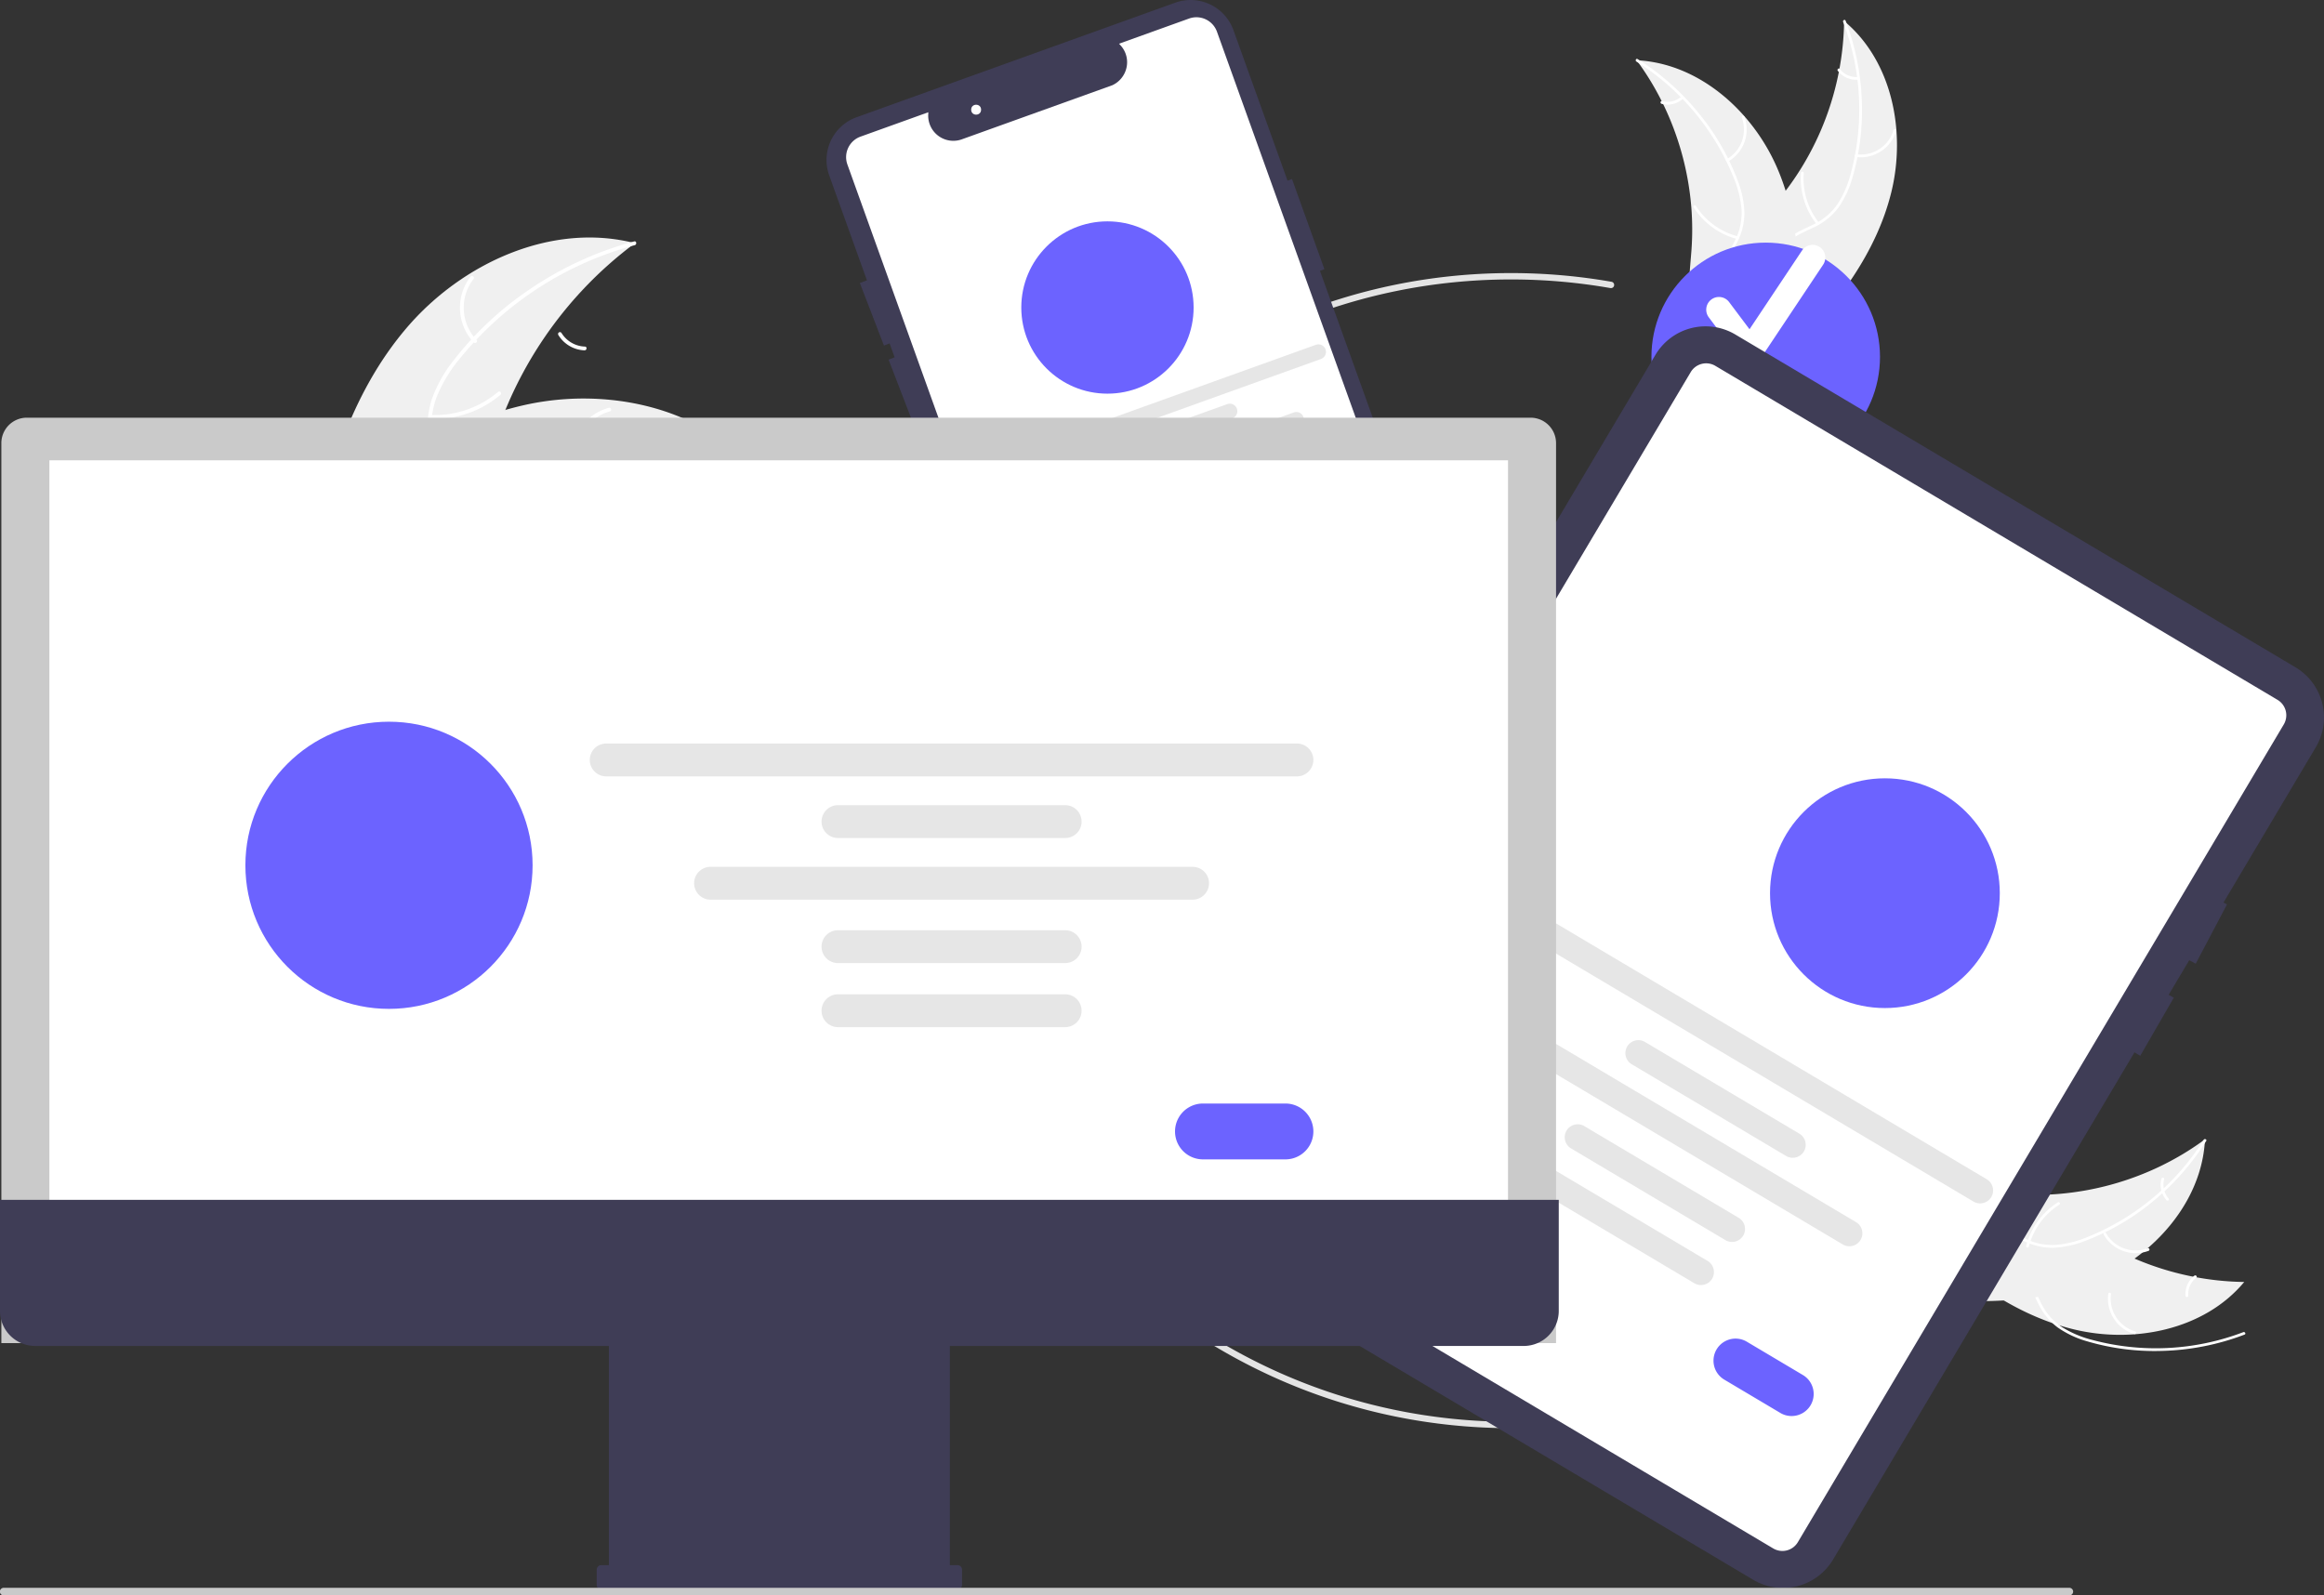 <svg xmlns="http://www.w3.org/2000/svg" width="728.252" height="500" viewBox="0 0 728.252 500">
  <rect x="0" y="0" width="728.252" height="500" fill="#333333" stroke="none"/>
  <g id="undraw_real_time_sync_re_nky7" transform="translate(0 -0.004)">
    <path id="Path_596" data-name="Path 596" d="M828.549,210.725c4.653-18.979.229-41.112-14.8-53.6a90.032,90.032,0,0,1-22.02,57.757c-5.393,6.171-12.034,12.472-12.3,20.663-.163,5.1,2.325,9.992,5.754,13.767s7.754,6.6,12.027,9.381l.628,1.107C811.595,245.929,823.9,229.7,828.549,210.725Z" transform="translate(-235.874 -150.529)" fill="#f0f0f0"/>
    <path id="Path_597" data-name="Path 597" d="M813.443,157.407a76.953,76.953,0,0,1,2.45,47.282,33.139,33.139,0,0,1-4.048,9.561,19.006,19.006,0,0,1-7.557,6.554c-2.825,1.429-5.879,2.563-8.308,4.653a11.638,11.638,0,0,0-3.915,8.675c-.117,4.087,1.241,7.972,2.7,11.725,1.621,4.167,3.371,8.47,3,13.032-.045.553.815.591.86.039.652-7.938-4.739-14.643-5.594-22.342-.4-3.593.282-7.327,2.939-9.947,2.323-2.291,5.472-3.463,8.344-4.884a20.281,20.281,0,0,0,7.628-6.133,30.637,30.637,0,0,0,4.4-9.37,74.659,74.659,0,0,0,2.986-23.142,78.318,78.318,0,0,0-5.121-26.1c-.2-.516-.958-.112-.763.4Z" transform="translate(-235.874 -150.529)" fill="#fff"/>
    <path id="Path_598" data-name="Path 598" d="M817.533,199.737a11.545,11.545,0,0,0,12.52-8.171c.156-.532-.663-.8-.819-.266a10.691,10.691,0,0,1-11.661,7.577c-.549-.072-.585.788-.039.86Z" transform="translate(-235.874 -150.529)" fill="#fff"/>
    <path id="Path_599" data-name="Path 599" d="M805.816,220.269a22.253,22.253,0,0,1-4.721-15.515c.043-.553-.817-.591-.86-.039a23.147,23.147,0,0,0,4.945,16.135C805.525,221.284,806.159,220.7,805.816,220.269Z" transform="translate(-235.874 -150.529)" fill="#fff"/>
    <path id="Path_600" data-name="Path 600" d="M818.083,174.658a6.535,6.535,0,0,1-5.675-2.5c-.34-.439-.973.145-.636.581a7.323,7.323,0,0,0,6.272,2.779.445.445,0,0,0,.45-.411.433.433,0,0,0-.411-.45Z" transform="translate(-235.874 -150.529)" fill="#fff"/>
    <path id="Path_601" data-name="Path 601" d="M748.735,169.416c.2.28.409.56.611.847a86.062,86.062,0,0,1,7.223,11.947c.166.32.329.647.486.971a90.732,90.732,0,0,1,8.805,32.223,88.112,88.112,0,0,1,.062,13.388c-.441,6.156-1.408,12.8.164,18.568a15.113,15.113,0,0,0,.583,1.778l29.769,11.347c.081-.008.159-.009.24-.017l1.168.507c.032-.229.061-.467.094-.7.019-.133.032-.268.052-.4.011-.089.021-.179.036-.258,0-.03.007-.059.008-.082.015-.08.02-.156.032-.229q.247-1.994.467-4c0-.007,0-.007,0-.016a129.559,129.559,0,0,0,.007-30.63c-.04-.3-.077-.613-.131-.921a84.086,84.086,0,0,0-2.977-13.394,74.3,74.3,0,0,0-2.609-7.054A61.81,61.81,0,0,0,782.5,186.96c-8.528-9.707-20.066-16.579-32.789-17.484C749.382,169.453,749.063,169.432,748.735,169.416Z" transform="translate(-235.874 -150.529)" fill="#f0f0f0"/>
    <path id="Path_602" data-name="Path 602" d="M748.658,169.819A76.952,76.952,0,0,1,779.082,206.1a33.137,33.137,0,0,1,2.525,10.071,19.005,19.005,0,0,1-2.088,9.783c-1.4,2.841-3.151,5.586-3.832,8.717a11.638,11.638,0,0,0,2.1,9.284c2.367,3.334,5.79,5.618,9.216,7.736,3.8,2.351,7.791,4.733,10.239,8.6.3.469,1.007-.019.71-.487-4.259-6.73-12.6-8.838-17.918-14.471-2.482-2.628-4.186-6.02-3.642-9.711.476-3.227,2.284-6.059,3.722-8.924a20.282,20.282,0,0,0,2.4-9.489,30.636,30.636,0,0,0-2.128-10.131A74.658,74.658,0,0,0,768.831,186.8a78.32,78.32,0,0,0-19.8-17.759c-.468-.294-.833.487-.368.779Z" transform="translate(-235.874 -150.529)" fill="#fff"/>
    <path id="Path_603" data-name="Path 603" d="M777.409,201.155a11.545,11.545,0,0,0,5.077-14.062c-.2-.518-1.01-.238-.814.281a10.691,10.691,0,0,1-4.749,13.071C776.44,200.717,776.93,201.426,777.409,201.155Z" transform="translate(-235.874 -150.529)" fill="#fff"/>
    <path id="Path_604" data-name="Path 604" d="M780.415,224.6a22.253,22.253,0,0,1-13.11-9.545c-.3-.468-1.008.02-.71.487a23.146,23.146,0,0,0,13.663,9.905C780.795,225.589,780.95,224.741,780.415,224.6Z" transform="translate(-235.874 -150.529)" fill="#fff"/>
    <path id="Path_605" data-name="Path 605" d="M762.749,180.8a6.535,6.535,0,0,1-6.036,1.421c-.535-.146-.69.7-.158.847a7.323,7.323,0,0,0,6.681-1.557.445.445,0,0,0,.112-.6.433.433,0,0,0-.6-.112Z" transform="translate(-235.874 -150.529)" fill="#fff"/>
    <path id="Path_606" data-name="Path 606" d="M709.374,598.115c-99.8,0-181-81.2-181-181s81.2-181,181-181a182.794,182.794,0,0,1,31.5,2.731,1,1,0,1,1-.368,1.966,180.782,180.782,0,0,0-31.132-2.7c-98.7,0-179,80.3-179,179s80.3,179,179,179,179-80.3,179-179a178.548,178.548,0,0,0-46.7-120.569,1,1,0,1,1,1.478-1.348,180.544,180.544,0,0,1,47.217,121.917C890.374,516.919,809.178,598.115,709.374,598.115Z" transform="translate(-235.874 -150.529)" fill="#e4e4e4"/>
    <circle id="Ellipse_21" data-name="Ellipse 21" cx="35.811" cy="35.811" r="35.811" transform="translate(517.496 76.041)" fill="#6c63ff"/>
    <path id="Path_607" data-name="Path 607" d="M784.3,281.019a3.982,3.982,0,0,1-3.186-1.594L771.34,266.4a3.983,3.983,0,0,1,6.374-4.78l6.392,8.522,16.416-24.624a3.984,3.984,0,1,1,6.629,4.419l-19.54,29.309a3.985,3.985,0,0,1-3.2,1.773Z" transform="translate(-235.874 -166.948)" fill="#fff"/>
    <path id="Path_608" data-name="Path 608" d="M704.717,389.026,649.494,235.4l1.4-.5-10.156-28.257-1.4.5L622.381,159.97a14.255,14.255,0,0,0-18.237-8.593l-99.833,35.885a14.256,14.256,0,0,0-8.594,18.237l11.822,32.889-2.213.852,7.547,19.6,1.771-.682,1.567,4.359-1.885.726,7.547,19.6,1.444-.556,54.736,152.274a14.23,14.23,0,0,0,18.238,8.594l99.832-35.885a14.273,14.273,0,0,0,8.594-18.238Z" transform="translate(-235.874 -150.529)" fill="#3f3d56"/>
    <path id="Path_609" data-name="Path 609" d="M591.041,438.086a6.845,6.845,0,0,1-6.424-4.524l-83.2-231.474a6.831,6.831,0,0,1,4.118-8.739l21.241-7.635-.032.743a7.874,7.874,0,0,0,10.53,7.742l47.141-16.945a7.974,7.974,0,0,0,4.488-5.636,7.808,7.808,0,0,0-1.861-6.835l-.5-.553,21.941-7.887a6.84,6.84,0,0,1,8.739,4.118L696.6,381.306a18.147,18.147,0,0,1-10.927,23.188L593.356,437.68a6.84,6.84,0,0,1-2.315.406Z" transform="translate(-235.874 -150.529)" fill="#fff"/>
    <circle id="Ellipse_22" data-name="Ellipse 22" cx="27" cy="27" r="27" transform="translate(320.033 69.377)" fill="#6c63ff"/>
    <path id="Path_610" data-name="Path 610" d="M649.813,286.17l-93.5,33.61a2.362,2.362,0,1,1-1.6-4.445l93.5-33.61a2.362,2.362,0,1,1,1.6,4.445Z" transform="translate(-235.874 -173.658)" fill="#e6e6e6"/>
    <path id="Path_611" data-name="Path 611" d="M622.046,307.48l-30.755,11.055a2.362,2.362,0,0,1-1.6-4.445l30.755-11.055a2.362,2.362,0,0,1,1.6,4.445Z" transform="translate(-235.874 -176.379)" fill="#e6e6e6"/>
    <path id="Path_612" data-name="Path 612" d="M629.361,327.831l-30.755,11.055a2.362,2.362,0,0,1-1.6-4.445l30.755-11.055a2.362,2.362,0,0,1,1.6,4.445Z" transform="translate(-235.874 -179.831)" fill="#e6e6e6"/>
    <path id="Path_613" data-name="Path 613" d="M633.108,338.255,602.352,349.31a2.362,2.362,0,1,1-1.6-4.445L631.51,333.81a2.362,2.362,0,1,1,1.6,4.445Z" transform="translate(-235.874 -181.6)" fill="#e6e6e6"/>
    <path id="Path_614" data-name="Path 614" d="M642.9,311.313l-65.253,23.456a2.362,2.362,0,1,1-1.6-4.445L641.3,306.868a2.362,2.362,0,1,1,1.6,4.445Z" transform="translate(-235.874 -177.605)" fill="#e6e6e6"/>
    <path id="Path_615" data-name="Path 615" d="M629.758,363.558l-11.167,4.014a4.016,4.016,0,1,1-2.717-7.559L627.041,356a4.016,4.016,0,0,1,2.717,7.559Z" transform="translate(-235.874 -185.127)" fill="#6c63ff"/>
    <circle id="Ellipse_23" data-name="Ellipse 23" cx="1.553" cy="1.553" r="1.553" transform="translate(304.329 32.827)" fill="#fff"/>
    <path id="Path_616" data-name="Path 616" d="M363.157,272.252c17.406-20.488,45.647-33.4,71.684-26.706a123.863,123.863,0,0,0-46.635,71.113c-2.531,10.987-4.2,23.471-13.122,30.366-5.55,4.291-13.014,5.464-19.986,4.685s-13.608-3.323-20.155-5.845l-1.741.193C337.581,319.535,345.752,292.741,363.157,272.252Z" transform="translate(-235.874 -169.325)" fill="#f0f0f0"/>
    <path id="Path_617" data-name="Path 617" d="M434.775,246.107A105.87,105.87,0,0,0,380.089,281.5a45.591,45.591,0,0,0-7.4,12.221,26.149,26.149,0,0,0-1.214,13.708c.685,4.3,1.883,8.62,1.511,13.013a16.011,16.011,0,0,1-6.514,11.358c-4.461,3.426-9.887,5.044-15.248,6.442-5.953,1.552-12.16,3.07-16.944,7.167-.58.5-1.316-.432-.737-.928,8.323-7.126,20.145-6.522,29.417-11.776,4.327-2.452,7.941-6.222,8.719-11.3.681-4.436-.551-8.892-1.282-13.24a27.9,27.9,0,0,1,.687-13.448,42.148,42.148,0,0,1,6.9-12.46,102.712,102.712,0,0,1,23.391-21.986,107.746,107.746,0,0,1,33.229-15.337c.735-.2.9.978.168,1.173Z" transform="translate(-235.874 -169.268)" fill="#fff"/>
    <path id="Path_618" data-name="Path 618" d="M384.289,275.674a15.884,15.884,0,0,1-.985-20.544c.467-.6,1.425.1.957.7a14.708,14.708,0,0,0,.955,19.109c.524.554-.407,1.288-.928.737Z" transform="translate(-235.874 -168.395)" fill="#fff"/>
    <path id="Path_619" data-name="Path 619" d="M370.846,305.29a30.615,30.615,0,0,0,21.1-7.246c.581-.494,1.318.434.737.928a31.844,31.844,0,0,1-21.974,7.5c-.763-.034-.624-1.211.135-1.177Z" transform="translate(-235.874 -175.227)" fill="#fff"/>
    <path id="Path_620" data-name="Path 620" d="M411.8,254.842a8.991,8.991,0,0,0,7.362,4.311c.763.025.623,1.2-.135,1.177a10.075,10.075,0,0,1-8.155-4.751.612.612,0,0,1,.1-.832.6.6,0,0,1,.832.1Z" transform="translate(-235.874 -150.529)" fill="#fff"/>
    <path id="Path_621" data-name="Path 621" d="M473.557,327.924c-.477,0-.954,0-1.437,0a118.4,118.4,0,0,0-19.142,1.58c-.49.073-.986.154-1.474.241a124.829,124.829,0,0,0-43.022,16.163,121.221,121.221,0,0,0-14.975,10.724c-6.508,5.454-13.13,11.886-20.832,14.787a20.8,20.8,0,0,1-2.452.784l-36.65-24.038c-.056-.1-.118-.185-.174-.281l-1.507-.893c.229-.221.471-.445.7-.665.132-.129.273-.252.4-.38.091-.084.182-.168.259-.249.03-.028.061-.056.085-.076.077-.081.157-.148.229-.221q2.024-1.883,4.082-3.745c.005-.008.005-.008.019-.011,10.477-9.428,21.834-18.064,34.14-24.7.37-.2.746-.408,1.133-.6a115.672,115.672,0,0,1,17.332-7.48,102.261,102.261,0,0,1,9.967-2.779,85.04,85.04,0,0,1,26.536-1.658c17.7,1.681,34.66,9,45.927,22.457C472.994,327.233,473.274,327.572,473.557,327.924Z" transform="translate(-235.874 -179.145)" fill="#f0f0f0"/>
    <path id="Path_622" data-name="Path 622" d="M473.169,328.336a105.869,105.869,0,0,0-64.97-4.669,45.591,45.591,0,0,0-13.263,5.305,26.148,26.148,0,0,0-9.222,10.215c-2.042,3.846-3.686,8.017-6.628,11.3a16.011,16.011,0,0,1-12.04,5.147c-5.624.049-10.931-1.926-16.053-4.037-5.687-2.344-11.558-4.87-17.844-4.479-.762.047-.79-1.137-.03-1.184,10.936-.679,20.011,6.921,30.578,8.308,4.931.647,10.086-.187,13.762-3.769,3.214-3.132,4.913-7.431,6.948-11.344a27.9,27.9,0,0,1,8.645-10.324,42.147,42.147,0,0,1,13.01-5.8,102.712,102.712,0,0,1,31.914-3.472,107.747,107.747,0,0,1,35.765,7.761c.7.285.128,1.321-.572,1.038Z" transform="translate(-235.874 -180.222)" fill="#fff"/>
    <path id="Path_623" data-name="Path 623" d="M415.057,321.547a15.884,15.884,0,0,1,11.583-17c.736-.2,1.081.934.344,1.134a14.708,14.708,0,0,0-10.742,15.832c.084.758-1.1.783-1.185.03Z" transform="translate(-235.874 -176.736)" fill="#fff"/>
    <path id="Path_624" data-name="Path 624" d="M386.493,337.1a30.615,30.615,0,0,0,21.211,6.92c.762-.045.791,1.14.03,1.184a31.844,31.844,0,0,1-22.057-7.245c-.589-.487.231-1.343.816-.859Z" transform="translate(-235.874 -181.757)" fill="#fff"/>
    <path id="Path_625" data-name="Path 625" d="M449.567,321.479a8.991,8.991,0,0,0,3.282,7.875c.594.479-.226,1.335-.816.859a10.075,10.075,0,0,1-3.651-8.7.612.612,0,0,1,.577-.607.6.6,0,0,1,.607.577Z" transform="translate(-235.874 -179.123)" fill="#fff"/>
    <path id="Path_626" data-name="Path 626" d="M885.524,666.043c18.979,4.653,41.112.229,53.6-14.8a90.032,90.032,0,0,1-57.757-22.02c-6.17-5.393-12.472-12.034-20.663-12.3-5.1-.163-9.992,2.325-13.767,5.754s-6.6,7.754-9.381,12.027l-1.107.628C850.32,649.088,866.545,661.389,885.524,666.043Z" transform="translate(-235.874 -249.468)" fill="#f0f0f0"/>
    <path id="Path_627" data-name="Path 627" d="M938.842,650.936a76.952,76.952,0,0,1-47.282,2.45A33.137,33.137,0,0,1,882,649.339a19.007,19.007,0,0,1-6.554-7.557c-1.429-2.825-2.563-5.879-4.653-8.308a11.638,11.638,0,0,0-8.675-3.915c-4.087-.117-7.972,1.241-11.725,2.7-4.167,1.621-8.47,3.371-13.032,3-.553-.045-.591.815-.039.86,7.938.652,14.643-4.739,22.342-5.594,3.593-.4,7.327.282,9.947,2.939,2.291,2.323,3.463,5.472,4.884,8.344a20.282,20.282,0,0,0,6.133,7.628,30.634,30.634,0,0,0,9.37,4.4,74.657,74.657,0,0,0,23.142,2.986,78.315,78.315,0,0,0,26.1-5.121c.516-.2.112-.959-.4-.763Z" transform="translate(-235.874 -233.437)" fill="#fff"/>
    <path id="Path_628" data-name="Path 628" d="M896.512,655.026a11.545,11.545,0,0,0,8.171,12.52c.532.156.8-.663.266-.819a10.691,10.691,0,0,1-7.577-11.661c.072-.549-.789-.585-.86-.039Z" transform="translate(-235.874 -249.468)" fill="#fff"/>
    <path id="Path_629" data-name="Path 629" d="M875.98,643.309a22.253,22.253,0,0,1,15.515-4.721c.553.043.591-.817.039-.86a23.146,23.146,0,0,0-16.135,4.945c-.435.345.148.979.581.636Z" transform="translate(-235.874 -249.468)" fill="#fff"/>
    <path id="Path_630" data-name="Path 630" d="M921.591,655.577a6.535,6.535,0,0,1,2.5-5.675c.439-.34-.145-.973-.581-.636a7.323,7.323,0,0,0-2.779,6.272.445.445,0,0,0,.411.45.433.433,0,0,0,.45-.411Z" transform="translate(-235.874 -249.468)" fill="#fff"/>
    <path id="Path_631" data-name="Path 631" d="M926.833,586.228c-.28.2-.56.409-.847.611a86.071,86.071,0,0,1-11.948,7.223c-.32.166-.647.329-.971.486a90.732,90.732,0,0,1-32.223,8.805,88.112,88.112,0,0,1-13.388.062c-6.156-.441-12.8-1.408-18.568.164a15.112,15.112,0,0,0-1.778.583l-11.347,29.769c.008.081.009.159.017.24l-.507,1.168c.229.032.467.061.7.094.133.019.268.032.4.052.089.011.179.021.258.036.03,0,.06.007.082.008.08.015.156.02.229.032q1.994.247,4,.467c.007,0,.007,0,.016,0a129.56,129.56,0,0,0,30.63.007c.3-.04.613-.077.921-.131a84.088,84.088,0,0,0,13.394-2.977,74.322,74.322,0,0,0,7.054-2.609,61.81,61.81,0,0,0,16.335-10.326c9.707-8.528,16.579-20.066,17.484-32.789C926.8,586.876,926.817,586.556,926.833,586.228Z" transform="translate(-235.874 -229.159)" fill="#f0f0f0"/>
    <path id="Path_632" data-name="Path 632" d="M926.43,586.151a76.953,76.953,0,0,1-36.277,30.424,33.139,33.139,0,0,1-10.071,2.525,19.006,19.006,0,0,1-9.783-2.088c-2.841-1.4-5.586-3.151-8.717-3.832a11.638,11.638,0,0,0-9.284,2.1c-3.334,2.367-5.618,5.79-7.735,9.216-2.351,3.8-4.733,7.791-8.6,10.239-.469.3.019,1.007.487.71,6.73-4.259,8.838-12.6,14.471-17.918,2.628-2.482,6.02-4.186,9.711-3.642,3.227.476,6.059,2.284,8.924,3.722a20.282,20.282,0,0,0,9.489,2.4,30.638,30.638,0,0,0,10.131-2.128,74.658,74.658,0,0,0,20.275-11.549,78.318,78.318,0,0,0,17.759-19.805c.294-.468-.487-.833-.779-.368Z" transform="translate(-235.874 -228.944)" fill="#fff"/>
    <path id="Path_633" data-name="Path 633" d="M895.094,614.9a11.545,11.545,0,0,0,14.062,5.077c.518-.2.238-1.01-.281-.814a10.691,10.691,0,0,1-13.071-4.749C895.531,613.933,894.823,614.423,895.094,614.9Z" transform="translate(-235.874 -227.965)" fill="#fff"/>
    <path id="Path_634" data-name="Path 634" d="M871.646,617.909a22.253,22.253,0,0,1,9.545-13.11c.468-.3-.02-1.008-.487-.71a23.146,23.146,0,0,0-9.905,13.663c-.139.538.708.693.847.158Z" transform="translate(-235.874 -227.262)" fill="#fff"/>
    <path id="Path_635" data-name="Path 635" d="M915.449,600.243a6.535,6.535,0,0,1-1.421-6.036c.146-.535-.7-.69-.847-.158a7.323,7.323,0,0,0,1.557,6.681.445.445,0,0,0,.6.112.433.433,0,0,0,.112-.6Z" transform="translate(-235.874 -224.629)" fill="#fff"/>
    <path id="Path_636" data-name="Path 636" d="M961.571,483.63l-28.94,48.7,1.1.58-9.8,18.58-2.04-1.08-6.44,10.83,1.6.92-10.5,18.18-1.82-1.05L810.3,738.21a18.274,18.274,0,0,1-25.02,6.37L609.731,640.27a18.272,18.272,0,0,1-6.37-25.02l151.27-254.58a18.274,18.274,0,0,1,25.02-6.37L955.2,458.61a18.281,18.281,0,0,1,6.37,25.02Z" transform="translate(-235.874 -249.468)" fill="#3f3d56"/>
    <path id="Path_637" data-name="Path 637" d="M791.537,734.753,615.369,630.076a5.634,5.634,0,0,1-1.963-7.712L765.679,366.09a5.634,5.634,0,0,1,7.713-1.963L949.56,468.8a5.634,5.634,0,0,1,1.963,7.712L799.25,732.79a5.634,5.634,0,0,1-7.712,1.963Z" transform="translate(-235.874 -249.468)" fill="#fff"/>
    <circle id="Ellipse_24" data-name="Ellipse 24" cx="1.553" cy="1.553" r="1.553" transform="translate(626.475 215.81)" fill="#fff"/>
    <path id="Path_638" data-name="Path 638" d="M854.291,595.994,707.234,508.615a4.066,4.066,0,1,1,4.154-6.991L858.445,589a4.066,4.066,0,0,1-4.154,6.991Z" transform="translate(-235.874 -219.417)" fill="#e6e6e6"/>
    <path id="Path_639" data-name="Path 639" d="M795.572,582.454,747.2,553.713a4.066,4.066,0,1,1,4.154-6.991l48.371,28.741a4.066,4.066,0,1,1-4.154,6.991Z" transform="translate(-235.874 -220.168)" fill="#e6e6e6"/>
    <path id="Path_640" data-name="Path 640" d="M776.554,614.461,728.183,585.72a4.066,4.066,0,1,1,4.154-6.991l48.371,28.741a4.066,4.066,0,1,1-4.154,6.991Z" transform="translate(-235.874 -225.803)" fill="#e6e6e6"/>
    <path id="Path_641" data-name="Path 641" d="M766.813,630.855l-48.371-28.741a4.066,4.066,0,1,1,4.154-6.991l48.371,28.741a4.066,4.066,0,1,1-4.154,6.991Z" transform="translate(-235.874 -228.688)" fill="#e6e6e6"/>
    <path id="Path_642" data-name="Path 642" d="M813.325,614.352,710.7,553.373a4.066,4.066,0,0,1,4.154-6.991l102.627,60.979a4.066,4.066,0,1,1-4.154,6.991Z" transform="translate(-235.874 -224.342)" fill="#e6e6e6"/>
    <path id="Path_643" data-name="Path 643" d="M793.764,692.284,776.2,681.848a6.914,6.914,0,0,1,7.064-11.888L800.828,680.4a6.914,6.914,0,0,1-7.064,11.888Z" transform="translate(-235.874 -249.468)" fill="#6c63ff"/>
    <circle id="Ellipse_25" data-name="Ellipse 25" cx="36" cy="36" r="36" transform="translate(554.659 243.928)" fill="#6c63ff"/>
    <path id="Path_644" data-name="Path 644" d="M236.3,633.134H723.479V351.086a7.98,7.98,0,0,0-7.971-7.971H244.269a7.98,7.98,0,0,0-7.971,7.971Z" transform="translate(-235.874 -212.208)" fill="#cacaca"/>
    <rect id="Rectangle_464" data-name="Rectangle 464" width="457.077" height="259.491" transform="translate(15.476 144.265)" fill="#fff"/>
    <path id="Path_645" data-name="Path 645" d="M235.874,625.5v34.8a10.987,10.987,0,0,0,10.987,10.987H426.676v68.689h-2.389a1.427,1.427,0,0,0-1.427,1.427v4.778a1.427,1.427,0,0,0,1.427,1.427H535.914a1.427,1.427,0,0,0,1.427-1.427V741.41a1.427,1.427,0,0,0-1.427-1.427h-2.389V671.295H713.34a10.987,10.987,0,0,0,10.987-10.987V625.5Z" transform="translate(-235.874 -249.468)" fill="#3f3d56"/>
    <path id="Path_646" data-name="Path 646" d="M642.287,440.923H425.833a5.145,5.145,0,1,1,0-10.29H642.287a5.145,5.145,0,1,1,0,10.29Z" transform="translate(-235.874 -197.607)" fill="#e6e6e6"/>
    <path id="Path_647" data-name="Path 647" d="M569.659,464.149h-71.2a5.145,5.145,0,0,1,0-10.291h71.2a5.145,5.145,0,0,1,0,10.291Z" transform="translate(-235.874 -201.511)" fill="#e6e6e6"/>
    <path id="Path_648" data-name="Path 648" d="M569.659,511.26h-71.2a5.145,5.145,0,0,1,0-10.291h71.2a5.145,5.145,0,0,1,0,10.291Z" transform="translate(-235.874 -209.43)" fill="#e6e6e6"/>
    <path id="Path_649" data-name="Path 649" d="M569.659,535.39h-71.2a5.145,5.145,0,1,1,0-10.29h71.2a5.145,5.145,0,0,1,0,10.29Z" transform="translate(-235.874 -213.485)" fill="#e6e6e6"/>
    <path id="Path_650" data-name="Path 650" d="M609.589,487.374H458.531a5.145,5.145,0,1,1,0-10.29H609.589a5.145,5.145,0,0,1,0,10.29Z" transform="translate(-235.874 -205.415)" fill="#e6e6e6"/>
    <path id="Path_651" data-name="Path 651" d="M638.684,584.795H612.832a8.749,8.749,0,1,1,0-17.5h25.852a8.749,8.749,0,0,1,0,17.5Z" transform="translate(-235.874 -221.446)" fill="#6c63ff"/>
    <circle id="Ellipse_26" data-name="Ellipse 26" cx="45" cy="45" r="45" transform="translate(76.895 226.185)" fill="#6c63ff"/>
    <path id="Path_652" data-name="Path 652" d="M884.359,749.471H237.065a1.191,1.191,0,1,1,0-2.381H884.359a1.191,1.191,0,0,1,0,2.381Z" transform="translate(-235.874 -249.468)" fill="#cacaca"/>
    <circle id="Ellipse_27" data-name="Ellipse 27" cx="1.696" cy="1.696" r="1.696" transform="translate(242.106 162.36)" fill="#fff"/>
  </g>
</svg>
